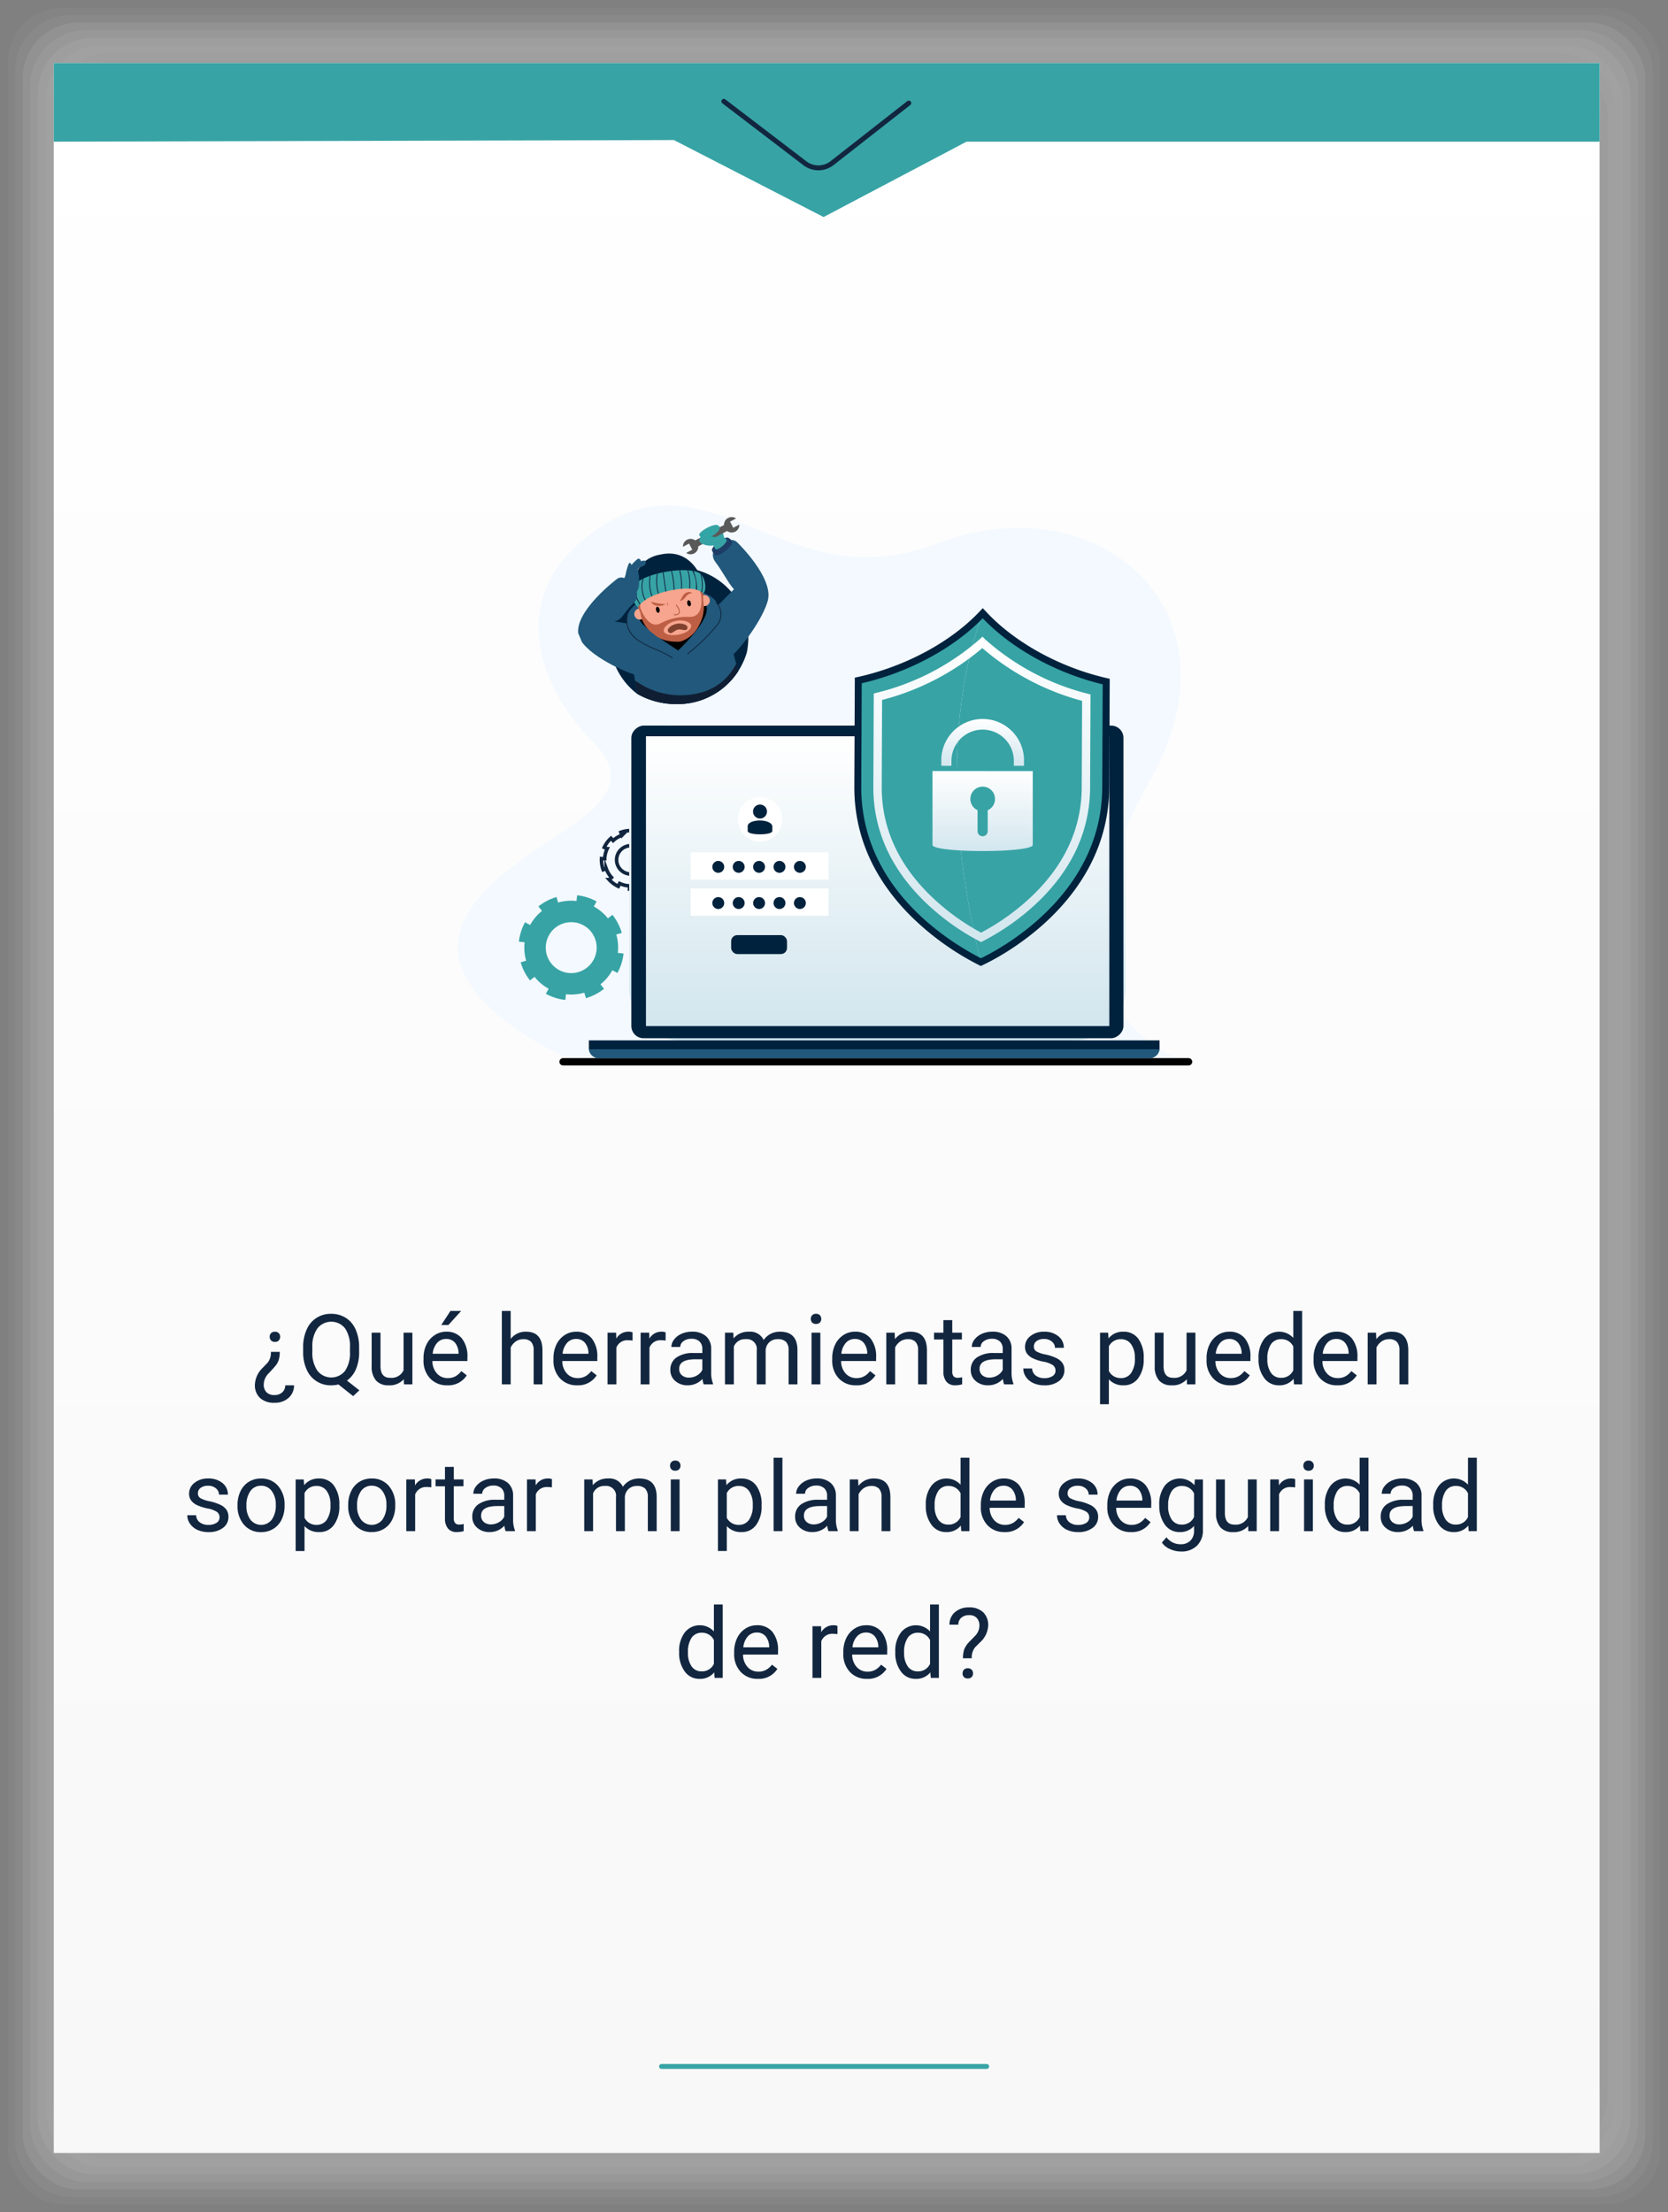 <svg xmlns="http://www.w3.org/2000/svg" xmlns:xlink="http://www.w3.org/1999/xlink" width="272.849" height="361.707" viewBox="0 0 272.849 361.707">
  <rect x="0" y="0" width="272.849" height="361.707" fill="#808080" stroke="none"/>
  <defs>
    <linearGradient id="linear-gradient" x1="0.5" x2="0.5" y2="1" gradientUnits="objectBoundingBox">
      <stop offset="0" stop-color="#fff"/>
      <stop offset="1" stop-color="#f8f8f8"/>
    </linearGradient>
    <linearGradient id="linear-gradient-2" x1="0.5" x2="0.5" y2="1" gradientUnits="objectBoundingBox">
      <stop offset="0" stop-color="#fff"/>
      <stop offset="1" stop-color="#d2e6ee"/>
    </linearGradient>
    <clipPath id="clip-path">
      <path id="Trazado_132517" data-name="Trazado 132517" d="M2229.925,1012.183l-5.467-20.368-17.644-.056-8.922,10.641-2.795,6.987,5.912,14.189,3.887-2.109a12.768,12.768,0,0,0,7.361,2.322,11.8,11.8,0,0,0,11.9-9.774Z" transform="translate(-2195.098 -991.76)" fill="none"/>
    </clipPath>
    <clipPath id="clip-path-2">
      <path id="Trazado_132497" data-name="Trazado 132497" d="M2240.041,1042.709s.963-1.811,5.034-2.687,5.162.006,5.673.4c.485-.314.511-1.872-.236-2.968-1.263-1.852-11.24-.327-11.449,2.5A3.5,3.5,0,0,0,2240.041,1042.709Z" transform="translate(-2239.062 -1036.647)" fill="#3569b3"/>
    </clipPath>
  </defs>
  <g id="Grupo_62061" data-name="Grupo 62061" transform="translate(-134.909 -971.945)">
    <g id="Grupo_57070" data-name="Grupo 57070" transform="translate(134.909 971.945)">
      <g id="Grupo_57069" data-name="Grupo 57069" transform="translate(0 0)" opacity="0.7" style="mix-blend-mode: multiply;isolation: isolate">
        <rect id="Rectángulo_29501" data-name="Rectángulo 29501" width="272.849" height="361.707" rx="9.04" transform="translate(0 0)" fill="#fff" opacity="0"/>
        <rect id="Rectángulo_29502" data-name="Rectángulo 29502" width="270.375" height="359.234" rx="9.04" transform="translate(1.237 1.237)" fill="#f3f3f3" opacity="0.048"/>
        <rect id="Rectángulo_29503" data-name="Rectángulo 29503" width="267.902" height="356.76" rx="9.04" transform="translate(2.473 2.474)" fill="#e7e7e7" opacity="0.095"/>
        <rect id="Rectángulo_29504" data-name="Rectángulo 29504" width="265.428" height="354.287" rx="9.04" transform="translate(3.71 3.71)" fill="#dbdbdb" opacity="0.143"/>
        <rect id="Rectángulo_29505" data-name="Rectángulo 29505" width="262.955" height="351.813" rx="9.04" transform="translate(4.947 4.947)" fill="#cecece" opacity="0.19"/>
        <rect id="Rectángulo_29506" data-name="Rectángulo 29506" width="260.481" height="349.34" rx="9.04" transform="translate(6.184 6.184)" fill="#c2c2c2" opacity="0.238"/>
        <rect id="Rectángulo_29507" data-name="Rectángulo 29507" width="258.008" height="346.866" rx="9.04" transform="translate(7.42 7.42)" fill="#b6b6b6" opacity="0.286"/>
        <rect id="Rectángulo_29508" data-name="Rectángulo 29508" width="255.534" height="344.393" rx="9.04" transform="translate(8.657 8.657)" fill="#aaa" opacity="0.333"/>
        <rect id="Rectángulo_29509" data-name="Rectángulo 29509" width="253.061" height="341.919" rx="9.04" transform="translate(9.894 9.894)" fill="#9e9e9e" opacity="0.381"/>
        <rect id="Rectángulo_29510" data-name="Rectángulo 29510" width="250.587" height="339.446" rx="9.04" transform="translate(11.131 11.131)" fill="#929292" opacity="0.429"/>
        <rect id="Rectángulo_29511" data-name="Rectángulo 29511" width="248.114" height="336.972" rx="9.04" transform="translate(12.367 12.367)" fill="#868686" opacity="0.476"/>
        <rect id="Rectángulo_29512" data-name="Rectángulo 29512" width="245.64" height="334.499" rx="9.04" transform="translate(13.604 13.604)" fill="#797979" opacity="0.524"/>
        <rect id="Rectángulo_29513" data-name="Rectángulo 29513" width="243.167" height="332.025" rx="9.04" transform="translate(14.841 14.841)" fill="#6d6d6d" opacity="0.571"/>
        <rect id="Rectángulo_29514" data-name="Rectángulo 29514" width="240.693" height="329.552" rx="9.04" transform="translate(16.078 16.078)" fill="#616161" opacity="0.619"/>
        <rect id="Rectángulo_29515" data-name="Rectángulo 29515" width="238.22" height="327.078" rx="9.04" transform="translate(17.314 17.314)" fill="#555" opacity="0.667"/>
        <rect id="Rectángulo_29516" data-name="Rectángulo 29516" width="235.746" height="324.605" rx="9.04" transform="translate(18.551 18.551)" fill="#494949" opacity="0.714"/>
        <rect id="Rectángulo_29517" data-name="Rectángulo 29517" width="233.273" height="322.131" rx="9.04" transform="translate(19.788 19.788)" fill="#3d3d3d" opacity="0.762"/>
        <rect id="Rectángulo_29518" data-name="Rectángulo 29518" width="230.799" height="319.658" rx="9.04" transform="translate(21.025 21.025)" fill="#313131" opacity="0.81"/>
        <rect id="Rectángulo_29519" data-name="Rectángulo 29519" width="228.326" height="317.184" rx="9.04" transform="translate(22.261 22.261)" fill="#242424" opacity="0.857"/>
        <rect id="Rectángulo_29520" data-name="Rectángulo 29520" width="225.852" height="314.711" rx="9.04" transform="translate(23.498 23.498)" fill="#181818" opacity="0.905"/>
        <rect id="Rectángulo_29521" data-name="Rectángulo 29521" width="223.379" height="312.237" rx="9.04" transform="translate(24.735 24.735)" fill="#0c0c0c" opacity="0.952"/>
        <rect id="Rectángulo_29522" data-name="Rectángulo 29522" width="220.905" height="309.764" rx="9.04" transform="translate(25.972 25.972)"/>
      </g>
      <rect id="Rectángulo_29523" data-name="Rectángulo 29523" width="252.868" height="341.726" transform="translate(8.793 10.308)" fill="url(#linear-gradient)"/>
      <path id="Trazado_123976" data-name="Trazado 123976" d="M185.015,982.253H437.883v12.858H334.317l-23.373,12.322-24.488-12.59-101.441.268Z" transform="translate(-176.222 -971.945)" fill="#37a3a5"/>
      <path id="Trazado_123977" data-name="Trazado 123977" d="M284.548,988.8,272,998.621a3.623,3.623,0,0,1-4.432.027L254.3,988.517" transform="translate(-135.895 -971.945)" fill="none" stroke="#12263f" stroke-linecap="round" stroke-miterlimit="10" stroke-width="0.806"/>
      <path id="Trazado_133724" data-name="Trazado 133724" d="M17.449,11.688a4.58,4.58,0,0,1-.168,1.324,2.959,2.959,0,0,1-.535.957q-.375.461-1.094,1.215a2.674,2.674,0,0,0-.8,1.527L14.832,17a1.752,1.752,0,0,0,.453,1.3,1.775,1.775,0,0,0,1.3.449,1.821,1.821,0,0,0,1.27-.441,1.48,1.48,0,0,0,.488-1.152h1.445a2.7,2.7,0,0,1-.895,2.055,3.3,3.3,0,0,1-2.309.8,3.326,3.326,0,0,1-2.367-.785,2.85,2.85,0,0,1-.836-2.184,4.076,4.076,0,0,1,1.25-2.719l.852-.883A2.638,2.638,0,0,0,16,11.688Zm.063-2.473a.869.869,0,0,1-.215.6.8.8,0,0,1-.637.243.817.817,0,0,1-.641-.243.86.86,0,0,1-.219-.6.821.821,0,0,1,.219-.581A.832.832,0,0,1,16.66,8.4a.819.819,0,0,1,.637.235A.83.83,0,0,1,17.512,9.215ZM30.434,11.68a7.026,7.026,0,0,1-.523,2.84,4.388,4.388,0,0,1-1.469,1.863l2.031,1.594-1.023.945-2.4-1.906a4.88,4.88,0,0,1-1.187.141,4.244,4.244,0,0,1-4-2.543,6.752,6.752,0,0,1-.59-2.832v-.82a6.953,6.953,0,0,1,.57-2.9,4.218,4.218,0,0,1,4-2.594,4.4,4.4,0,0,1,2.418.664,4.284,4.284,0,0,1,1.605,1.91,7.016,7.016,0,0,1,.563,2.91Zm-1.5-.734a5.162,5.162,0,0,0-.8-3.1,2.89,2.89,0,0,0-4.516-.008,5,5,0,0,0-.84,3v.836a5.147,5.147,0,0,0,.816,3.078,2.885,2.885,0,0,0,4.52.066,5.079,5.079,0,0,0,.82-3.035Zm8.8,5.219a3.07,3.07,0,0,1-2.477.992,2.628,2.628,0,0,1-2.059-.785,3.4,3.4,0,0,1-.715-2.324v-5.5h1.445v5.461q0,1.922,1.563,1.922A2.163,2.163,0,0,0,37.7,14.7V8.547h1.445V17H37.77Zm7.109.992a3.693,3.693,0,0,1-2.8-1.129,4.19,4.19,0,0,1-1.078-3.02v-.266a5.073,5.073,0,0,1,.48-2.246A3.748,3.748,0,0,1,42.8,8.949a3.378,3.378,0,0,1,1.871-.559A3.166,3.166,0,0,1,47.23,9.477a4.7,4.7,0,0,1,.914,3.109v.6H42.418a3,3,0,0,0,.73,2.02,2.3,2.3,0,0,0,1.777.77,2.517,2.517,0,0,0,1.3-.312,3.259,3.259,0,0,0,.93-.828l.883.688A3.55,3.55,0,0,1,44.848,17.156Zm-.18-7.578a1.928,1.928,0,0,0-1.469.637A3.1,3.1,0,0,0,42.465,12H46.7v-.109a2.753,2.753,0,0,0-.594-1.707A1.815,1.815,0,0,0,44.668,9.578ZM45.371,5h1.75L45.027,7.3l-1.164,0Zm9.852,4.57a3.073,3.073,0,0,1,2.5-1.18q2.68,0,2.7,3.023V17H58.98V11.406a1.946,1.946,0,0,0-.418-1.352,1.675,1.675,0,0,0-1.277-.437,2.086,2.086,0,0,0-1.234.375,2.546,2.546,0,0,0-.828.984V17H53.777V5h1.445ZM66.1,17.156a3.693,3.693,0,0,1-2.8-1.129,4.19,4.19,0,0,1-1.078-3.02v-.266A5.073,5.073,0,0,1,62.7,10.5a3.748,3.748,0,0,1,1.344-1.547,3.378,3.378,0,0,1,1.871-.559A3.166,3.166,0,0,1,68.48,9.477a4.7,4.7,0,0,1,.914,3.109v.6H63.668a3,3,0,0,0,.73,2.02,2.3,2.3,0,0,0,1.777.77,2.517,2.517,0,0,0,1.3-.312,3.259,3.259,0,0,0,.93-.828l.883.688A3.55,3.55,0,0,1,66.1,17.156Zm-.18-7.578a1.928,1.928,0,0,0-1.469.637A3.1,3.1,0,0,0,63.715,12h4.234v-.109a2.753,2.753,0,0,0-.594-1.707A1.815,1.815,0,0,0,65.918,9.578Zm9.234.266a4.331,4.331,0,0,0-.711-.055A1.9,1.9,0,0,0,72.512,11v6H71.066V8.547h1.406l.023.977a2.251,2.251,0,0,1,2.016-1.133,1.477,1.477,0,0,1,.641.109Zm5.414,0a4.331,4.331,0,0,0-.711-.055A1.9,1.9,0,0,0,77.926,11v6H76.48V8.547h1.406l.023.977a2.251,2.251,0,0,1,2.016-1.133,1.477,1.477,0,0,1,.641.109ZM86.8,17a3.036,3.036,0,0,1-.2-.891,3.225,3.225,0,0,1-2.406,1.047,2.984,2.984,0,0,1-2.051-.707,2.288,2.288,0,0,1-.8-1.793,2.39,2.39,0,0,1,1-2.051,4.733,4.733,0,0,1,2.824-.73h1.406v-.664A1.623,1.623,0,0,0,86.121,10a1.821,1.821,0,0,0-1.336-.449,2.108,2.108,0,0,0-1.3.391,1.151,1.151,0,0,0-.523.945H81.512a2,2,0,0,1,.449-1.223,3.066,3.066,0,0,1,1.219-.934,4.1,4.1,0,0,1,1.691-.344,3.342,3.342,0,0,1,2.289.73,2.635,2.635,0,0,1,.859,2.012v3.891a4.757,4.757,0,0,0,.3,1.852V17Zm-2.4-1.1a2.54,2.54,0,0,0,1.289-.352,2.127,2.127,0,0,0,.883-.914V12.9H85.441q-2.656,0-2.656,1.555a1.316,1.316,0,0,0,.453,1.063A1.742,1.742,0,0,0,84.4,15.9Zm7.242-7.352.039.938a3.122,3.122,0,0,1,2.508-1.094A2.417,2.417,0,0,1,96.605,9.75a3.2,3.2,0,0,1,1.1-.984,3.242,3.242,0,0,1,1.6-.375q2.781,0,2.828,2.945V17h-1.445V11.422a1.941,1.941,0,0,0-.414-1.355,1.823,1.823,0,0,0-1.391-.449,1.916,1.916,0,0,0-1.336.48,1.949,1.949,0,0,0-.617,1.293V17H95.473V11.461a1.613,1.613,0,0,0-1.8-1.844,1.934,1.934,0,0,0-1.945,1.211V17H90.277V8.547ZM105.879,17h-1.445V8.547h1.445ZM104.316,6.3a.863.863,0,0,1,.215-.594.807.807,0,0,1,.637-.242.819.819,0,0,1,.641.242.854.854,0,0,1,.219.594.826.826,0,0,1-.219.586.834.834,0,0,1-.641.234.821.821,0,0,1-.637-.234A.834.834,0,0,1,104.316,6.3ZM111.7,17.156a3.693,3.693,0,0,1-2.8-1.129,4.19,4.19,0,0,1-1.078-3.02v-.266a5.073,5.073,0,0,1,.48-2.246,3.748,3.748,0,0,1,1.344-1.547,3.378,3.378,0,0,1,1.871-.559,3.166,3.166,0,0,1,2.563,1.086A4.7,4.7,0,0,1,115,12.586v.6H109.27a3,3,0,0,0,.73,2.02,2.3,2.3,0,0,0,1.777.77,2.517,2.517,0,0,0,1.3-.312,3.259,3.259,0,0,0,.93-.828l.883.688A3.55,3.55,0,0,1,111.7,17.156Zm-.18-7.578a1.928,1.928,0,0,0-1.469.637A3.1,3.1,0,0,0,109.316,12h4.234v-.109a2.753,2.753,0,0,0-.594-1.707A1.815,1.815,0,0,0,111.52,9.578Zm6.516-1.031.047,1.063a3.08,3.08,0,0,1,2.531-1.219q2.68,0,2.7,3.023V17h-1.445V11.406a1.946,1.946,0,0,0-.418-1.352,1.675,1.675,0,0,0-1.277-.437,2.086,2.086,0,0,0-1.234.375,2.546,2.546,0,0,0-.828.984V17h-1.445V8.547ZM127.457,6.5V8.547h1.578V9.664h-1.578v5.249a1.173,1.173,0,0,0,.211.763.888.888,0,0,0,.719.254,3.5,3.5,0,0,0,.688-.094V17a4.215,4.215,0,0,1-1.109.155,1.8,1.8,0,0,1-1.461-.586,2.517,2.517,0,0,1-.492-1.664V9.664h-1.539V8.547h1.539V6.5ZM135.941,17a3.036,3.036,0,0,1-.2-.891,3.225,3.225,0,0,1-2.406,1.047,2.984,2.984,0,0,1-2.051-.707,2.287,2.287,0,0,1-.8-1.793,2.39,2.39,0,0,1,1-2.051,4.733,4.733,0,0,1,2.824-.73h1.406v-.664A1.623,1.623,0,0,0,135.262,10a1.821,1.821,0,0,0-1.336-.449,2.107,2.107,0,0,0-1.3.391,1.151,1.151,0,0,0-.523.945h-1.453a2,2,0,0,1,.449-1.223,3.066,3.066,0,0,1,1.219-.934,4.1,4.1,0,0,1,1.691-.344,3.342,3.342,0,0,1,2.289.73,2.635,2.635,0,0,1,.859,2.012v3.891a4.757,4.757,0,0,0,.3,1.852V17Zm-2.4-1.1a2.54,2.54,0,0,0,1.289-.352,2.127,2.127,0,0,0,.883-.914V12.9h-1.133q-2.656,0-2.656,1.555a1.316,1.316,0,0,0,.453,1.063A1.742,1.742,0,0,0,133.543,15.9Zm10.8-1.141a1.064,1.064,0,0,0-.441-.91,4.249,4.249,0,0,0-1.539-.559,7.277,7.277,0,0,1-1.742-.562,2.479,2.479,0,0,1-.953-.781,1.869,1.869,0,0,1-.309-1.078,2.193,2.193,0,0,1,.879-1.758,3.432,3.432,0,0,1,2.246-.719,3.532,3.532,0,0,1,2.332.742,2.357,2.357,0,0,1,.895,1.9h-1.453a1.3,1.3,0,0,0-.5-1.023,1.888,1.888,0,0,0-1.27-.43,1.976,1.976,0,0,0-1.234.344,1.082,1.082,0,0,0-.445.9.877.877,0,0,0,.414.789,5.1,5.1,0,0,0,1.5.508,7.8,7.8,0,0,1,1.754.578,2.558,2.558,0,0,1,1,.809,1.988,1.988,0,0,1,.324,1.152,2.163,2.163,0,0,1-.906,1.816,3.8,3.8,0,0,1-2.352.684,4.257,4.257,0,0,1-1.8-.359,2.922,2.922,0,0,1-1.223-1,2.42,2.42,0,0,1-.441-1.395h1.445a1.5,1.5,0,0,0,.582,1.152,2.258,2.258,0,0,0,1.434.426,2.331,2.331,0,0,0,1.316-.332A1.02,1.02,0,0,0,144.348,14.758Zm14.43-1.891a5.062,5.062,0,0,1-.883,3.109,2.829,2.829,0,0,1-2.391,1.18,3.1,3.1,0,0,1-2.422-.977v4.07h-1.445V8.547h1.32l.07.938a2.977,2.977,0,0,1,2.453-1.094,2.882,2.882,0,0,1,2.41,1.148,5.117,5.117,0,0,1,.887,3.2Zm-1.445-.164a3.735,3.735,0,0,0-.609-2.258,1.963,1.963,0,0,0-1.672-.828,2.125,2.125,0,0,0-1.969,1.164V14.82a2.129,2.129,0,0,0,1.984,1.156,1.954,1.954,0,0,0,1.652-.824A4.077,4.077,0,0,0,157.332,12.7Zm8.5,3.461a3.07,3.07,0,0,1-2.477.992,2.628,2.628,0,0,1-2.059-.785,3.4,3.4,0,0,1-.715-2.324v-5.5h1.445v5.461q0,1.922,1.563,1.922a2.163,2.163,0,0,0,2.2-1.234V8.547h1.445V17h-1.375Zm7.109.992a3.693,3.693,0,0,1-2.8-1.129,4.19,4.19,0,0,1-1.078-3.02v-.266a5.073,5.073,0,0,1,.48-2.246,3.748,3.748,0,0,1,1.344-1.547,3.378,3.378,0,0,1,1.871-.559,3.166,3.166,0,0,1,2.563,1.086,4.7,4.7,0,0,1,.914,3.109v.6h-5.727a3,3,0,0,0,.73,2.02,2.3,2.3,0,0,0,1.777.77,2.517,2.517,0,0,0,1.3-.312,3.258,3.258,0,0,0,.93-.828l.883.688A3.55,3.55,0,0,1,172.941,17.156Zm-.18-7.578a1.928,1.928,0,0,0-1.469.637A3.1,3.1,0,0,0,170.559,12h4.234v-.109a2.753,2.753,0,0,0-.594-1.707A1.815,1.815,0,0,0,172.762,9.578Zm4.8,3.125a4.952,4.952,0,0,1,.922-3.129,3.137,3.137,0,0,1,4.766-.168V5h1.445V17h-1.328l-.07-.906a2.943,2.943,0,0,1-2.414,1.063,2.887,2.887,0,0,1-2.395-1.2,5.008,5.008,0,0,1-.926-3.141Zm1.445.164a3.749,3.749,0,0,0,.594,2.25,1.919,1.919,0,0,0,1.641.813,2.108,2.108,0,0,0,2.008-1.234V10.813a2.125,2.125,0,0,0-1.992-1.2,1.929,1.929,0,0,0-1.656.82A4.128,4.128,0,0,0,179,12.867Zm11.438,4.289a3.693,3.693,0,0,1-2.8-1.129,4.19,4.19,0,0,1-1.078-3.02v-.266a5.073,5.073,0,0,1,.48-2.246,3.748,3.748,0,0,1,1.344-1.547,3.378,3.378,0,0,1,1.871-.559,3.166,3.166,0,0,1,2.563,1.086,4.7,4.7,0,0,1,.914,3.109v.6h-5.727a3,3,0,0,0,.73,2.02,2.3,2.3,0,0,0,1.777.77,2.517,2.517,0,0,0,1.3-.312,3.258,3.258,0,0,0,.93-.828l.883.688A3.55,3.55,0,0,1,190.441,17.156Zm-.18-7.578a1.928,1.928,0,0,0-1.469.637A3.1,3.1,0,0,0,188.059,12h4.234v-.109a2.753,2.753,0,0,0-.594-1.707A1.815,1.815,0,0,0,190.262,9.578Zm6.516-1.031.047,1.063a3.08,3.08,0,0,1,2.531-1.219q2.68,0,2.7,3.023V17h-1.445V11.406a1.946,1.946,0,0,0-.418-1.352,1.675,1.675,0,0,0-1.277-.437,2.086,2.086,0,0,0-1.234.375,2.546,2.546,0,0,0-.828.984V17H195.41V8.547ZM7.6,38.758a1.064,1.064,0,0,0-.441-.91,4.249,4.249,0,0,0-1.539-.559,7.277,7.277,0,0,1-1.742-.562,2.479,2.479,0,0,1-.953-.781,1.869,1.869,0,0,1-.309-1.078,2.193,2.193,0,0,1,.879-1.758,3.432,3.432,0,0,1,2.246-.719,3.532,3.532,0,0,1,2.332.742,2.357,2.357,0,0,1,.895,1.9H7.512a1.3,1.3,0,0,0-.5-1.023,1.888,1.888,0,0,0-1.27-.43,1.976,1.976,0,0,0-1.234.344,1.082,1.082,0,0,0-.445.9.877.877,0,0,0,.414.789,5.1,5.1,0,0,0,1.5.508,7.8,7.8,0,0,1,1.754.578,2.558,2.558,0,0,1,1,.809,1.988,1.988,0,0,1,.324,1.152,2.163,2.163,0,0,1-.906,1.816,3.8,3.8,0,0,1-2.352.684,4.257,4.257,0,0,1-1.8-.359,2.922,2.922,0,0,1-1.223-1A2.42,2.42,0,0,1,2.324,38.4H3.77a1.5,1.5,0,0,0,.582,1.152,2.258,2.258,0,0,0,1.434.426A2.331,2.331,0,0,0,7.1,39.645,1.02,1.02,0,0,0,7.6,38.758ZM10.543,36.7a4.993,4.993,0,0,1,.488-2.234,3.643,3.643,0,0,1,1.359-1.531,3.7,3.7,0,0,1,1.988-.539,3.565,3.565,0,0,1,2.793,1.2,4.6,4.6,0,0,1,1.066,3.18v.1a5.036,5.036,0,0,1-.473,2.215,3.589,3.589,0,0,1-1.352,1.527,3.743,3.743,0,0,1-2.02.547,3.556,3.556,0,0,1-2.785-1.2A4.575,4.575,0,0,1,10.543,36.8ZM12,36.867a3.616,3.616,0,0,0,.652,2.258,2.211,2.211,0,0,0,3.5-.012,3.955,3.955,0,0,0,.648-2.418,3.61,3.61,0,0,0-.66-2.254,2.1,2.1,0,0,0-1.754-.863,2.075,2.075,0,0,0-1.727.852A3.925,3.925,0,0,0,12,36.867Zm15.2,0a5.062,5.062,0,0,1-.883,3.109,2.829,2.829,0,0,1-2.391,1.18A3.1,3.1,0,0,1,21.5,40.18v4.07H20.051v-11.7h1.32l.07.938a2.977,2.977,0,0,1,2.453-1.094,2.882,2.882,0,0,1,2.41,1.148,5.117,5.117,0,0,1,.887,3.2ZM25.746,36.7a3.735,3.735,0,0,0-.609-2.258,1.963,1.963,0,0,0-1.672-.828A2.125,2.125,0,0,0,21.5,34.781V38.82a2.129,2.129,0,0,0,1.984,1.156,1.954,1.954,0,0,0,1.652-.824A4.077,4.077,0,0,0,25.746,36.7Zm2.9-.008a4.993,4.993,0,0,1,.488-2.234,3.643,3.643,0,0,1,1.359-1.531,3.7,3.7,0,0,1,1.988-.539,3.565,3.565,0,0,1,2.793,1.2,4.6,4.6,0,0,1,1.066,3.18v.1a5.036,5.036,0,0,1-.473,2.215,3.589,3.589,0,0,1-1.352,1.527,3.743,3.743,0,0,1-2.02.547,3.556,3.556,0,0,1-2.785-1.2A4.575,4.575,0,0,1,28.645,36.8Zm1.453.172a3.616,3.616,0,0,0,.652,2.258,2.211,2.211,0,0,0,3.5-.012,3.955,3.955,0,0,0,.648-2.418,3.61,3.61,0,0,0-.66-2.254,2.1,2.1,0,0,0-1.754-.863,2.075,2.075,0,0,0-1.727.852A3.925,3.925,0,0,0,30.1,36.867Zm12.141-3.023a4.331,4.331,0,0,0-.711-.055A1.9,1.9,0,0,0,39.6,35v6H38.152V32.547h1.406l.023.977A2.251,2.251,0,0,1,41.6,32.391a1.477,1.477,0,0,1,.641.109Zm3.68-3.344v2.047H47.5v1.117H45.918v5.249a1.173,1.173,0,0,0,.211.763.888.888,0,0,0,.719.254,3.5,3.5,0,0,0,.688-.094V41a4.215,4.215,0,0,1-1.109.155,1.8,1.8,0,0,1-1.461-.586,2.517,2.517,0,0,1-.492-1.664V33.664H42.934V32.547h1.539V30.5ZM54.4,41a3.036,3.036,0,0,1-.2-.891,3.225,3.225,0,0,1-2.406,1.047,2.984,2.984,0,0,1-2.051-.707,2.287,2.287,0,0,1-.8-1.793,2.39,2.39,0,0,1,1-2.051,4.733,4.733,0,0,1,2.824-.73h1.406v-.664A1.623,1.623,0,0,0,53.723,34a1.821,1.821,0,0,0-1.336-.449,2.107,2.107,0,0,0-1.3.391,1.151,1.151,0,0,0-.523.945H49.113a2,2,0,0,1,.449-1.223,3.066,3.066,0,0,1,1.219-.934,4.1,4.1,0,0,1,1.691-.344,3.342,3.342,0,0,1,2.289.73,2.635,2.635,0,0,1,.859,2.012v3.891a4.757,4.757,0,0,0,.3,1.852V41ZM52,39.9a2.54,2.54,0,0,0,1.289-.352,2.127,2.127,0,0,0,.883-.914V36.9H53.043q-2.656,0-2.656,1.555a1.316,1.316,0,0,0,.453,1.063A1.742,1.742,0,0,0,52,39.9Zm9.969-6.055a4.331,4.331,0,0,0-.711-.055A1.9,1.9,0,0,0,59.332,35v6H57.887V32.547h1.406l.023.977a2.251,2.251,0,0,1,2.016-1.133,1.477,1.477,0,0,1,.641.109Zm6.648-1.3.039.938a3.122,3.122,0,0,1,2.508-1.094,2.417,2.417,0,0,1,2.414,1.359,3.2,3.2,0,0,1,1.1-.984,3.242,3.242,0,0,1,1.6-.375q2.781,0,2.828,2.945V41H77.66V35.422a1.941,1.941,0,0,0-.414-1.355,1.823,1.823,0,0,0-1.391-.449,1.916,1.916,0,0,0-1.336.48,1.949,1.949,0,0,0-.617,1.293V41H72.449V35.461a1.613,1.613,0,0,0-1.8-1.844A1.934,1.934,0,0,0,68.7,34.828V41H67.254V32.547ZM82.855,41H81.41V32.547h1.445ZM81.293,30.3a.863.863,0,0,1,.215-.594.807.807,0,0,1,.637-.242.819.819,0,0,1,.641.242A.854.854,0,0,1,83,30.3a.826.826,0,0,1-.219.586.834.834,0,0,1-.641.234.821.821,0,0,1-.637-.234A.834.834,0,0,1,81.293,30.3ZM96.27,36.867a5.062,5.062,0,0,1-.883,3.109A2.829,2.829,0,0,1,93,41.156a3.1,3.1,0,0,1-2.422-.977v4.07H89.129v-11.7h1.32l.07.938a2.977,2.977,0,0,1,2.453-1.094,2.882,2.882,0,0,1,2.41,1.148,5.117,5.117,0,0,1,.887,3.2ZM94.824,36.7a3.735,3.735,0,0,0-.609-2.258,1.963,1.963,0,0,0-1.672-.828,2.125,2.125,0,0,0-1.969,1.164V38.82a2.129,2.129,0,0,0,1.984,1.156,1.954,1.954,0,0,0,1.652-.824A4.077,4.077,0,0,0,94.824,36.7ZM99.676,41H98.23V29h1.445Zm7.531,0a3.036,3.036,0,0,1-.2-.891,3.225,3.225,0,0,1-2.406,1.047,2.984,2.984,0,0,1-2.051-.707,2.288,2.288,0,0,1-.8-1.793,2.39,2.39,0,0,1,1-2.051,4.733,4.733,0,0,1,2.824-.73h1.406v-.664A1.623,1.623,0,0,0,106.527,34a1.821,1.821,0,0,0-1.336-.449,2.107,2.107,0,0,0-1.3.391,1.151,1.151,0,0,0-.523.945h-1.453a2,2,0,0,1,.449-1.223,3.066,3.066,0,0,1,1.219-.934,4.1,4.1,0,0,1,1.691-.344,3.342,3.342,0,0,1,2.289.73,2.635,2.635,0,0,1,.859,2.012v3.891a4.757,4.757,0,0,0,.3,1.852V41Zm-2.4-1.1a2.54,2.54,0,0,0,1.289-.352,2.127,2.127,0,0,0,.883-.914V36.9h-1.133q-2.656,0-2.656,1.555a1.316,1.316,0,0,0,.453,1.063A1.742,1.742,0,0,0,104.809,39.9Zm7.25-7.352.047,1.063a3.08,3.08,0,0,1,2.531-1.219q2.68,0,2.7,3.023V41h-1.445V35.406a1.946,1.946,0,0,0-.418-1.352,1.675,1.675,0,0,0-1.277-.437,2.086,2.086,0,0,0-1.234.375,2.546,2.546,0,0,0-.828.984V41h-1.445V32.547Zm11.07,4.156a4.952,4.952,0,0,1,.922-3.129,3.137,3.137,0,0,1,4.766-.168V29h1.445V41h-1.328l-.07-.906a2.943,2.943,0,0,1-2.414,1.063,2.887,2.887,0,0,1-2.395-1.2,5.008,5.008,0,0,1-.926-3.141Zm1.445.164a3.749,3.749,0,0,0,.594,2.25,1.92,1.92,0,0,0,1.641.813,2.108,2.108,0,0,0,2.008-1.234V34.813a2.125,2.125,0,0,0-1.992-1.2,1.929,1.929,0,0,0-1.656.82A4.128,4.128,0,0,0,124.574,36.867Zm11.438,4.289a3.693,3.693,0,0,1-2.8-1.129,4.19,4.19,0,0,1-1.078-3.02v-.266a5.073,5.073,0,0,1,.48-2.246,3.748,3.748,0,0,1,1.344-1.547,3.378,3.378,0,0,1,1.871-.559,3.166,3.166,0,0,1,2.563,1.086,4.7,4.7,0,0,1,.914,3.109v.6h-5.727a3,3,0,0,0,.73,2.02,2.3,2.3,0,0,0,1.777.77,2.517,2.517,0,0,0,1.3-.312,3.258,3.258,0,0,0,.93-.828l.883.688A3.55,3.55,0,0,1,136.012,41.156Zm-.18-7.578a1.928,1.928,0,0,0-1.469.637A3.1,3.1,0,0,0,133.629,36h4.234v-.109a2.753,2.753,0,0,0-.594-1.707A1.815,1.815,0,0,0,135.832,33.578Zm14.031,5.18a1.064,1.064,0,0,0-.441-.91,4.249,4.249,0,0,0-1.539-.559,7.277,7.277,0,0,1-1.742-.562,2.479,2.479,0,0,1-.953-.781,1.869,1.869,0,0,1-.309-1.078,2.193,2.193,0,0,1,.879-1.758A3.432,3.432,0,0,1,148,32.391a3.532,3.532,0,0,1,2.332.742,2.357,2.357,0,0,1,.895,1.9h-1.453a1.3,1.3,0,0,0-.5-1.023,1.888,1.888,0,0,0-1.27-.43,1.976,1.976,0,0,0-1.234.344,1.082,1.082,0,0,0-.445.9.877.877,0,0,0,.414.789,5.1,5.1,0,0,0,1.5.508,7.8,7.8,0,0,1,1.754.578,2.558,2.558,0,0,1,1,.809,1.988,1.988,0,0,1,.324,1.152,2.163,2.163,0,0,1-.906,1.816,3.8,3.8,0,0,1-2.352.684,4.257,4.257,0,0,1-1.8-.359,2.922,2.922,0,0,1-1.223-1,2.42,2.42,0,0,1-.441-1.395h1.445a1.5,1.5,0,0,0,.582,1.152,2.258,2.258,0,0,0,1.434.426,2.331,2.331,0,0,0,1.316-.332A1.02,1.02,0,0,0,149.863,38.758Zm6.836,2.4a3.693,3.693,0,0,1-2.8-1.129,4.19,4.19,0,0,1-1.078-3.02v-.266a5.073,5.073,0,0,1,.48-2.246,3.748,3.748,0,0,1,1.344-1.547,3.378,3.378,0,0,1,1.871-.559,3.166,3.166,0,0,1,2.563,1.086A4.7,4.7,0,0,1,160,36.586v.6H154.27a3,3,0,0,0,.73,2.02,2.3,2.3,0,0,0,1.777.77,2.517,2.517,0,0,0,1.3-.312,3.258,3.258,0,0,0,.93-.828l.883.688A3.55,3.55,0,0,1,156.7,41.156Zm-.18-7.578a1.928,1.928,0,0,0-1.469.637A3.1,3.1,0,0,0,154.316,36h4.234v-.109a2.753,2.753,0,0,0-.594-1.707A1.815,1.815,0,0,0,156.52,33.578Zm4.8,3.125a4.968,4.968,0,0,1,.914-3.145,3.151,3.151,0,0,1,4.836-.074l.07-.937h1.32V40.8a3.439,3.439,0,0,1-.973,2.586,3.589,3.589,0,0,1-2.613.945,4.348,4.348,0,0,1-1.789-.391,3.08,3.08,0,0,1-1.336-1.07L162.5,42a2.826,2.826,0,0,0,2.273,1.148,2.214,2.214,0,0,0,1.645-.594,2.269,2.269,0,0,0,.59-1.672v-.727a2.971,2.971,0,0,1-2.367,1,2.887,2.887,0,0,1-2.4-1.2A5.224,5.224,0,0,1,161.324,36.7Zm1.453.164a3.79,3.79,0,0,0,.586,2.246A1.9,1.9,0,0,0,165,39.93a2.117,2.117,0,0,0,2.008-1.242V34.828a2.142,2.142,0,0,0-1.992-1.211,1.921,1.921,0,0,0-1.648.82A4.128,4.128,0,0,0,162.777,36.867Zm13.086,3.3a3.07,3.07,0,0,1-2.477.992,2.628,2.628,0,0,1-2.059-.785,3.4,3.4,0,0,1-.715-2.324v-5.5h1.445v5.461q0,1.922,1.563,1.922a2.163,2.163,0,0,0,2.2-1.234V32.547h1.445V41h-1.375Zm7.688-6.32a4.331,4.331,0,0,0-.711-.055A1.9,1.9,0,0,0,180.91,35v6h-1.445V32.547h1.406l.023.977a2.251,2.251,0,0,1,2.016-1.133,1.477,1.477,0,0,1,.641.109Zm2.9,7.156H185V32.547h1.445Zm-1.562-10.7a.863.863,0,0,1,.215-.594.807.807,0,0,1,.637-.242.819.819,0,0,1,.641.242.854.854,0,0,1,.219.594.826.826,0,0,1-.219.586.834.834,0,0,1-.641.234.821.821,0,0,1-.637-.234A.834.834,0,0,1,184.887,30.3Zm3.523,6.4a4.952,4.952,0,0,1,.922-3.129,3.137,3.137,0,0,1,4.766-.168V29h1.445V41h-1.328l-.07-.906a2.943,2.943,0,0,1-2.414,1.063,2.887,2.887,0,0,1-2.395-1.2,5.008,5.008,0,0,1-.926-3.141Zm1.445.164a3.749,3.749,0,0,0,.594,2.25,1.919,1.919,0,0,0,1.641.813A2.108,2.108,0,0,0,194.1,38.7V34.813a2.125,2.125,0,0,0-1.992-1.2,1.929,1.929,0,0,0-1.656.82A4.128,4.128,0,0,0,189.855,36.867ZM203,41a3.036,3.036,0,0,1-.2-.891,3.225,3.225,0,0,1-2.406,1.047,2.984,2.984,0,0,1-2.051-.707,2.287,2.287,0,0,1-.8-1.793,2.39,2.39,0,0,1,1-2.051,4.733,4.733,0,0,1,2.824-.73h1.406v-.664A1.623,1.623,0,0,0,202.324,34a1.821,1.821,0,0,0-1.336-.449,2.107,2.107,0,0,0-1.3.391,1.151,1.151,0,0,0-.523.945h-1.453a2,2,0,0,1,.449-1.223,3.066,3.066,0,0,1,1.219-.934,4.1,4.1,0,0,1,1.691-.344,3.342,3.342,0,0,1,2.289.73,2.635,2.635,0,0,1,.859,2.012v3.891a4.757,4.757,0,0,0,.3,1.852V41Zm-2.4-1.1a2.54,2.54,0,0,0,1.289-.352,2.127,2.127,0,0,0,.883-.914V36.9h-1.133q-2.656,0-2.656,1.555a1.316,1.316,0,0,0,.453,1.063A1.742,1.742,0,0,0,200.605,39.9Zm5.531-3.2a4.952,4.952,0,0,1,.922-3.129,3.137,3.137,0,0,1,4.766-.168V29h1.445V41h-1.328l-.07-.906a2.943,2.943,0,0,1-2.414,1.063,2.887,2.887,0,0,1-2.395-1.2,5.008,5.008,0,0,1-.926-3.141Zm1.445.164a3.749,3.749,0,0,0,.594,2.25,1.919,1.919,0,0,0,1.641.813,2.108,2.108,0,0,0,2.008-1.234V34.813a2.125,2.125,0,0,0-1.992-1.2,1.929,1.929,0,0,0-1.656.82A4.128,4.128,0,0,0,207.582,36.867ZM82.777,60.7a4.952,4.952,0,0,1,.922-3.129,3.137,3.137,0,0,1,4.766-.168V53H89.91V65H88.582l-.07-.906A2.943,2.943,0,0,1,86.1,65.156a2.887,2.887,0,0,1-2.395-1.2,5.008,5.008,0,0,1-.926-3.141Zm1.445.164a3.749,3.749,0,0,0,.594,2.25,1.92,1.92,0,0,0,1.641.813A2.108,2.108,0,0,0,88.465,62.7V58.813a2.125,2.125,0,0,0-1.992-1.2,1.929,1.929,0,0,0-1.656.82A4.128,4.128,0,0,0,84.223,60.867ZM95.66,65.156a3.693,3.693,0,0,1-2.8-1.129,4.19,4.19,0,0,1-1.078-3.02v-.266a5.073,5.073,0,0,1,.48-2.246,3.748,3.748,0,0,1,1.344-1.547,3.378,3.378,0,0,1,1.871-.559,3.166,3.166,0,0,1,2.563,1.086,4.7,4.7,0,0,1,.914,3.109v.6H93.23a3,3,0,0,0,.73,2.02,2.3,2.3,0,0,0,1.777.77,2.517,2.517,0,0,0,1.3-.312,3.259,3.259,0,0,0,.93-.828l.883.688A3.55,3.55,0,0,1,95.66,65.156Zm-.18-7.578a1.928,1.928,0,0,0-1.469.637A3.1,3.1,0,0,0,93.277,60h4.234v-.109a2.753,2.753,0,0,0-.594-1.707A1.815,1.815,0,0,0,95.48,57.578Zm13.2.266a4.331,4.331,0,0,0-.711-.055A1.9,1.9,0,0,0,106.035,59v6H104.59V56.547H106l.023.977a2.251,2.251,0,0,1,2.016-1.133,1.477,1.477,0,0,1,.641.109Zm4.836,7.313a3.693,3.693,0,0,1-2.8-1.129,4.19,4.19,0,0,1-1.078-3.02v-.266a5.073,5.073,0,0,1,.48-2.246,3.748,3.748,0,0,1,1.344-1.547,3.378,3.378,0,0,1,1.871-.559,3.166,3.166,0,0,1,2.563,1.086,4.7,4.7,0,0,1,.914,3.109v.6h-5.727a3,3,0,0,0,.73,2.02,2.3,2.3,0,0,0,1.777.77,2.517,2.517,0,0,0,1.3-.312,3.259,3.259,0,0,0,.93-.828l.883.688A3.55,3.55,0,0,1,113.512,65.156Zm-.18-7.578a1.928,1.928,0,0,0-1.469.637A3.1,3.1,0,0,0,111.129,60h4.234v-.109a2.753,2.753,0,0,0-.594-1.707A1.815,1.815,0,0,0,113.332,57.578Zm4.8,3.125a4.952,4.952,0,0,1,.922-3.129,3.137,3.137,0,0,1,4.766-.168V53h1.445V65h-1.328l-.07-.906a2.943,2.943,0,0,1-2.414,1.063,2.887,2.887,0,0,1-2.395-1.2,5.008,5.008,0,0,1-.926-3.141Zm1.445.164a3.749,3.749,0,0,0,.594,2.25,1.92,1.92,0,0,0,1.641.813,2.108,2.108,0,0,0,2.008-1.234V58.813a2.125,2.125,0,0,0-1.992-1.2,1.929,1.929,0,0,0-1.656.82A4.128,4.128,0,0,0,119.574,60.867Zm9.625.917a4.663,4.663,0,0,1,.211-1.466,3.761,3.761,0,0,1,.8-1.193l1.023-1.053a2.36,2.36,0,0,0,.656-1.59,1.815,1.815,0,0,0-.43-1.282,1.62,1.62,0,0,0-1.25-.464,1.881,1.881,0,0,0-1.281.422,1.426,1.426,0,0,0-.484,1.133H127a2.632,2.632,0,0,1,.9-2.043,3.374,3.374,0,0,1,2.309-.777,3.185,3.185,0,0,1,2.3.792,2.87,2.87,0,0,1,.824,2.172,3.926,3.926,0,0,1-1.266,2.691l-.852.842a2.623,2.623,0,0,0-.57,1.818Zm-.062,2.482a.861.861,0,0,1,.215-.6.81.81,0,0,1,.637-.241.822.822,0,0,1,.641.241.852.852,0,0,1,.219.6.824.824,0,0,1-.219.588.837.837,0,0,1-.641.233.774.774,0,0,1-.852-.82Z" transform="translate(28.313 209.358)" fill="#12263f"/>
      <g id="thift" transform="translate(74.895 82.638)">
        <g id="data_protection" data-name="data protection">
          <path id="Trazado_132454" data-name="Trazado 132454" d="M2132.3,1080.7s-24.954-10.253-17.963-23.536,32.368-17.175,20.793-28.858c-9.389-9.476-12.993-22.945-2.212-32.345,20.777-18.113,32.509,10.02,58.608,0s50.528,10.758,34.915,38.487c-21.231,37.71,5.033,45.928,5.033,45.928Z" transform="translate(-2113.097 -989.725)" fill="#f3f9ff"/>
          <g id="Grupo_62014" data-name="Grupo 62014" transform="translate(9.983 53.17)">
            <g id="Grupo_62012" data-name="Grupo 62012" transform="translate(0 10.581)">
              <path id="Trazado_132455" data-name="Trazado 132455" d="M2158.3,1276.338a8.574,8.574,0,0,0-1.009,3.172l.936.106a7.717,7.717,0,0,0,.256,3.012l-.9.262a8.593,8.593,0,0,0,1.528,2.957l.165-.129.572-.456a7.643,7.643,0,0,0,2.312,1.946l-.454.826a8.5,8.5,0,0,0,3.174,1.006l.106-.936a7.653,7.653,0,0,0,3.01-.253l.262.9a8.61,8.61,0,0,0,2.959-1.531l0,0-.167-.214-.415-.521a7.621,7.621,0,0,0,1.944-2.308l.826.454a8.52,8.52,0,0,0,1.007-3.177l-.935-.106a7.641,7.641,0,0,0-.255-3.007l.9-.262a8.611,8.611,0,0,0-1.531-2.959l-.737.585a7.636,7.636,0,0,0-2.309-1.944l.453-.826a8.514,8.514,0,0,0-3.177-1.008l-.106.935a7.65,7.65,0,0,0-3.007.255l-.262-.9a8.558,8.558,0,0,0-2.959,1.531l0,.007.386.484.2.246a7.637,7.637,0,0,0-1.944,2.308Zm3.9,2.143a4.164,4.164,0,1,1,1.643,5.655A4.162,4.162,0,0,1,2162.2,1278.481Z" transform="translate(-2157.289 -1271.927)" fill="#37a3a5"/>
            </g>
            <g id="Grupo_62013" data-name="Grupo 62013" transform="translate(13.512)">
              <path id="Trazado_132456" data-name="Trazado 132456" d="M2218.655,1226.345a4.76,4.76,0,0,0-1.1,1.49l.473.223a4.293,4.293,0,0,0-.4,1.631l-.521-.023a4.775,4.775,0,0,0,.277,1.829l.11-.039.382-.138a4.251,4.251,0,0,0,.87,1.437l-.386.354a4.724,4.724,0,0,0,1.491,1.1l.223-.474a4.261,4.261,0,0,0,1.629.4l-.022.521a4.788,4.788,0,0,0,1.831-.278v0l-.05-.143-.125-.348a4.239,4.239,0,0,0,1.435-.868l.354.386a4.729,4.729,0,0,0,1.1-1.493l-.473-.223a4.247,4.247,0,0,0,.4-1.628l.521.023a4.781,4.781,0,0,0-.278-1.831l-.492.177a4.242,4.242,0,0,0-.868-1.435l.386-.354a4.736,4.736,0,0,0-1.493-1.1l-.223.473a4.251,4.251,0,0,0-1.628-.4l.023-.522a4.764,4.764,0,0,0-1.831.278v0l.116.324.059.164a4.246,4.246,0,0,0-1.435.868Zm1.671,1.824a2.314,2.314,0,1,1-.144,3.27A2.313,2.313,0,0,1,2220.326,1228.169Z" transform="translate(-2217.102 -1225.087)" fill="none" stroke="#12263f" stroke-miterlimit="10" stroke-width="0.582"/>
            </g>
          </g>
          <path id="Trazado_132457" data-name="Trazado 132457" d="M2289.56,1391.005H2187.247a.6.6,0,0,1-.6-.6h0a.6.6,0,0,1,.6-.6H2289.56a.6.6,0,0,1,.6.6h0A.6.6,0,0,1,2289.56,1391.005Z" transform="translate(-2170.033 -1299.427)"/>
          <rect id="Rectángulo_29957" data-name="Rectángulo 29957" width="81.196" height="51.819" rx="8.349" transform="translate(28.028 35.657)" fill="url(#linear-gradient-2)"/>
          <rect id="Rectángulo_29958" data-name="Rectángulo 29958" width="51.119" height="80.495" rx="2" transform="translate(108.874 36.007) rotate(90)" fill="#00223d"/>
          <g id="Grupo_62015" data-name="Grupo 62015" transform="translate(30.771 37.752)">
            <rect id="Rectángulo_29959" data-name="Rectángulo 29959" width="75.793" height="47.389" fill="url(#linear-gradient-2)"/>
          </g>
          <path id="Trazado_132458" data-name="Trazado 132458" d="M2301.3,1376.951v1.262a1.485,1.485,0,0,1-.011.19,1.642,1.642,0,0,1-1.631,1.452h-90.066a1.641,1.641,0,0,1-1.63-1.452,1.485,1.485,0,0,1-.011-.19v-1.262Z" transform="translate(-2186.522 -1289.475)" fill="#00223d"/>
          <path id="Trazado_132459" data-name="Trazado 132459" d="M2301.327,1383.38a1.642,1.642,0,0,1-1.631,1.452H2209.63a1.641,1.641,0,0,1-1.63-1.452Z" transform="translate(-2186.561 -1294.452)" fill="#21587b"/>
          <g id="Grupo_62021" data-name="Grupo 62021" transform="translate(64.855 16.801)">
            <g id="Grupo_62019" data-name="Grupo 62019">
              <g id="Grupo_62018" data-name="Grupo 62018">
                <g id="Grupo_62017" data-name="Grupo 62017">
                  <g id="Grupo_62016" data-name="Grupo 62016" transform="translate(0.57 0.834)">
                    <path id="Trazado_132460" data-name="Trazado 132460" d="M2423.184,1067.827l-.035-.036c-4.732,5.069-12.282,9.223-20.362,10.992,0,.54-.016,3.529-.077,17.309-.082,18.382,17.412,27.365,20.128,28.744C2414.859,1092.537,2421.11,1073,2423.184,1067.827Z" transform="translate(-2402.71 -1067.791)" fill="#37a3a5"/>
                    <path id="Trazado_132461" data-name="Trazado 132461" d="M2478.639,1067.951c-2.074,5.174-8.325,24.71-.346,57.009,2.631-1.211,20.347-10.18,20.429-28.562.062-13.78.075-16.77.077-17.309C2490.756,1077.251,2483.328,1073.045,2478.639,1067.951Z" transform="translate(-2458.165 -1067.915)" fill="#37a3a5"/>
                  </g>
                  <path id="Trazado_132462" data-name="Trazado 132462" d="M2420.875,1122.609l-.246-.125a44.344,44.344,0,0,1-11.259-8.1c-6.128-6.144-9.216-13.261-9.181-21.153l.029-6.391c.037-8.377.047-10.474.049-10.918l0-.457.446-.1c7.841-1.718,15.343-5.764,20.067-10.825l.416-.446.455.485c4.692,5.1,12.119,9.2,19.868,10.968l.446.1,0,.457c0,.54-.016,3.53-.078,17.309-.085,19.014-18.644,28.1-20.76,29.077ZM2401.4,1076.38c0,1-.016,3.656-.047,10.464l-.029,6.391c-.072,16.145,13.46,24.956,19.57,28.107,2.948-1.407,19.769-10.217,19.848-27.931.052-11.658.07-15.594.075-16.856-7.6-1.824-14.863-5.822-19.627-10.8C2416.4,1070.682,2409.073,1074.613,2401.4,1076.38Z" transform="translate(-2400.189 -1064.097)" fill="#00223d"/>
                </g>
                <path id="Trazado_132463" data-name="Trazado 132463" d="M2431.573,1134.665l-.314-.163a38.615,38.615,0,0,1-9.163-6.7c-5.431-5.405-8.17-11.65-8.139-18.562l.068-15.218.511-.132a39.877,39.877,0,0,0,16.792-8.719l.483-.444.464.464-.446.518.466-.5a39.891,39.891,0,0,0,16.676,8.836l.51.136-.068,15.219c-.03,6.911-2.824,13.132-8.3,18.489a38.872,38.872,0,0,1-8.964,6.484Zm-16.185-39.587-.063,14.167c-.029,6.532,2.573,12.449,7.736,17.586a37.283,37.283,0,0,0,8.516,6.292,37.486,37.486,0,0,0,8.573-6.215c5.209-5.091,7.864-10.984,7.893-17.517l.063-14.165a41.427,41.427,0,0,1-16.32-8.629A41.429,41.429,0,0,1,2415.388,1095.078Zm16.435-9.37,0,0Z" transform="translate(-2410.846 -1080.064)" fill="url(#linear-gradient-2)"/>
              </g>
            </g>
            <g id="Grupo_62020" data-name="Grupo 62020" transform="translate(12.786 18.203)">
              <path id="Trazado_132464" data-name="Trazado 132464" d="M2456.79,1182.031V1194.1c0,1.343,16.4,1.343,16.4,0v-12.066Zm9.032,6.407v3.42a.83.83,0,1,1-1.66,0v-3.428a2.018,2.018,0,1,1,1.66.008Z" transform="translate(-2456.79 -1173.593)" fill="url(#linear-gradient-2)"/>
              <path id="Trazado_132465" data-name="Trazado 132465" d="M2476.684,1152.255h-1.66v-.812a5.105,5.105,0,1,0-10.21,0v.813h-1.661v-.812a6.766,6.766,0,1,1,13.531,0Z" transform="translate(-2461.715 -1144.677)" fill="url(#linear-gradient-2)"/>
            </g>
          </g>
          <g id="Grupo_62030" data-name="Grupo 62030" transform="translate(38.09 47.719)">
            <g id="Grupo_62026" data-name="Grupo 62026" transform="translate(0 9.006)">
              <g id="Grupo_62023" data-name="Grupo 62023" transform="translate(0 5.914)">
                <rect id="Rectángulo_29960" data-name="Rectángulo 29960" width="22.553" height="4.458" fill="#fff"/>
                <g id="Grupo_62022" data-name="Grupo 62022" transform="translate(3.535 1.408)">
                  <circle id="Elipse_4137" data-name="Elipse 4137" cx="0.974" cy="0.974" r="0.974" transform="translate(0 0)" fill="#00223d"/>
                  <circle id="Elipse_4138" data-name="Elipse 4138" cx="0.974" cy="0.974" r="0.974" transform="translate(3.338 0)" fill="#00223d"/>
                  <circle id="Elipse_4139" data-name="Elipse 4139" cx="0.974" cy="0.974" r="0.974" transform="translate(6.676 0)" fill="#00223d"/>
                  <path id="Trazado_132466" data-name="Trazado 132466" d="M2343.629,1274.213a.973.973,0,1,1-.973-.974A.974.974,0,0,1,2343.629,1274.213Z" transform="translate(-2331.669 -1273.239)" fill="#00223d"/>
                  <circle id="Elipse_4140" data-name="Elipse 4140" cx="0.974" cy="0.974" r="0.974" transform="translate(13.351 0)" fill="#00223d"/>
                </g>
              </g>
              <g id="Grupo_62025" data-name="Grupo 62025">
                <rect id="Rectángulo_29961" data-name="Rectángulo 29961" width="22.553" height="4.458" fill="#fff"/>
                <g id="Grupo_62024" data-name="Grupo 62024" transform="translate(3.535 1.408)">
                  <circle id="Elipse_4141" data-name="Elipse 4141" cx="0.974" cy="0.974" r="0.974" fill="#00223d"/>
                  <circle id="Elipse_4142" data-name="Elipse 4142" cx="0.974" cy="0.974" r="0.974" transform="translate(3.338)" fill="#00223d"/>
                  <circle id="Elipse_4143" data-name="Elipse 4143" cx="0.974" cy="0.974" r="0.974" transform="translate(6.676)" fill="#00223d"/>
                  <path id="Trazado_132467" data-name="Trazado 132467" d="M2343.629,1248.035a.973.973,0,1,1-.973-.974A.973.973,0,0,1,2343.629,1248.035Z" transform="translate(-2331.669 -1247.061)" fill="#00223d"/>
                  <circle id="Elipse_4144" data-name="Elipse 4144" cx="0.974" cy="0.974" r="0.974" transform="translate(13.351)" fill="#00223d"/>
                </g>
              </g>
              <rect id="Rectángulo_29962" data-name="Rectángulo 29962" width="9.135" height="3.099" rx="1" transform="translate(6.617 13.539)" fill="#00223d"/>
            </g>
            <g id="Grupo_62029" data-name="Grupo 62029" transform="translate(7.708)">
              <circle id="Elipse_4145" data-name="Elipse 4145" cx="3.628" cy="3.628" r="3.628" fill="#fff"/>
              <g id="Grupo_62028" data-name="Grupo 62028" transform="translate(1.611 1.193)">
                <g id="Grupo_62027" data-name="Grupo 62027" transform="translate(0.878)">
                  <path id="Trazado_132468" data-name="Trazado 132468" d="M2327.99,1208.53a1.146,1.146,0,0,0,.89-.436,1.118,1.118,0,0,0,.245-.708,1.14,1.14,0,1,0-2.28,0,1.115,1.115,0,0,0,.245.708A1.149,1.149,0,0,0,2327.99,1208.53Z" transform="translate(-2326.845 -1206.241)" fill="#00223d"/>
                </g>
                <path id="Trazado_132469" data-name="Trazado 132469" d="M2326.993,1219.5c0,.722-4.033.722-4.033,0v-.841c.159-1.15,3.7-1.2,4.032,0Z" transform="translate(-2322.96 -1215.168)" fill="#00223d"/>
              </g>
            </g>
          </g>
        </g>
        <g id="Grupo_62043" data-name="Grupo 62043" transform="translate(18.524 0.46)">
          <g id="Grupo_62042" data-name="Grupo 62042" clip-path="url(#clip-path)">
            <ellipse id="Elipse_4146" data-name="Elipse 4146" cx="11.347" cy="11.473" rx="11.347" ry="11.473" transform="translate(6.297 9.731)" fill="#00223d"/>
            <g id="Grupo_62041" data-name="Grupo 62041" transform="translate(1.147 1.453)">
              <path id="Trazado_132470" data-name="Trazado 132470" d="M2257.167,1077.871l-16.659,3.705s-.943-3.924-1.636-8.056c-.651-3.885-1.08-7.955-.3-9.118,1.618-2.4,11.641-4.748,13.629-2.5,1,1.129,2.244,5.145,3.237,8.868C2256.429,1074.465,2257.167,1077.871,2257.167,1077.871Z" transform="translate(-2229.574 -1046.807)" fill="#21587b"/>
              <path id="Trazado_132471" data-name="Trazado 132471" d="M2250.756,1054.859c.369,3.08-6.55,7.926-6.55,7.926s-7.826-3.833-8.51-5.4c-1.489-3.4,2.35-5.253,6.208-6.051S2250.291,1050.978,2250.756,1054.859Z" transform="translate(-2227.418 -1039.07)" fill="#21587b"/>
              <path id="Trazado_132472" data-name="Trazado 132472" d="M2248.451,1054.7c-2.364.513-4.888,2.317-4.171,3.831s6.3,4.99,6.3,4.99,4.964-4.589,4.684-6.977S2250.815,1054.19,2248.451,1054.7Z" transform="translate(-2234.221 -1041.719)" style="mix-blend-mode: soft-light;isolation: isolate"/>
              <g id="Grupo_62035" data-name="Grupo 62035" transform="translate(8.785 5.962)">
                <g id="Grupo_62031" data-name="Grupo 62031" transform="translate(0.817 1.208)">
                  <path id="Trazado_132473" data-name="Trazado 132473" d="M2253.581,1035.881c.848,8.706-8.985,9.7-10.768,1.16C2241.31,1028.274,2252.8,1027.307,2253.581,1035.881Z" transform="translate(-2242.677 -1029.934)" fill="#f7a58e"/>
                </g>
                <g id="Grupo_62034" data-name="Grupo 62034">
                  <path id="Trazado_132474" data-name="Trazado 132474" d="M2269.682,1063.339a1.081,1.081,0,0,1-.184-.014.074.074,0,1,1,.027-.146c.005,0,.519.09.731-.254.175-.285-.272-.956-.46-1.19a.074.074,0,1,1,.115-.093c.076.094.732.935.47,1.36A.79.79,0,0,1,2269.682,1063.339Z" transform="translate(-2262.576 -1053.25)" fill="#b55b41"/>
                  <path id="Trazado_132475" data-name="Trazado 132475" d="M2257.125,1063.537c.056.271-.031.518-.193.551s-.34-.158-.4-.429.031-.518.193-.551S2257.069,1063.267,2257.125,1063.537Z" transform="translate(-2252.575 -1054.403)"/>
                  <path id="Trazado_132476" data-name="Trazado 132476" d="M2279.747,1058.828c.056.271-.03.517-.193.551s-.34-.159-.4-.429.031-.517.193-.551S2279.691,1058.557,2279.747,1058.828Z" transform="translate(-2270.088 -1050.757)"/>
                  <path id="Trazado_132477" data-name="Trazado 132477" d="M2242.657,1065.063a.909.909,0,1,1-1.074-.706A.909.909,0,0,1,2242.657,1065.063Z" transform="translate(-2240.452 -1055.357)" fill="#f7a58e"/>
                  <path id="Trazado_132478" data-name="Trazado 132478" d="M2289.317,1055.325a.909.909,0,1,1-1.074-.706A.909.909,0,0,1,2289.317,1055.325Z" transform="translate(-2276.572 -1047.819)" fill="#f7a58e"/>
                  <path id="Trazado_132479" data-name="Trazado 132479" d="M2242.374,1037.375c-.322-1.346-.608-3.857.885-4.058,1.9-.256,5.894-1.013,7.137-1.3,1.011-.237,1.8,1.918,2.031,3.271a13.835,13.835,0,0,0-.142-3.006c-.174-.662-1.282-5-6.584-3.907s-4.454,5.743-4.245,6.732A10.374,10.374,0,0,0,2242.374,1037.375Z" transform="translate(-2240.777 -1027.378)" fill="#bd5f45"/>
                  <path id="Trazado_132480" data-name="Trazado 132480" d="M2265.173,1076.568c-.322-.439.507-1.146,1.425-1.306s1.968.24,1.7.793-.893-.006-1.591.176C2266.105,1076.388,2265.633,1077.2,2265.173,1076.568Z" transform="translate(-2259.22 -1063.786)" fill="#80412e"/>
                  <path id="Trazado_132481" data-name="Trazado 132481" d="M2274,1053.928c.378-.738.619-1.3,1.249-1.424a.763.763,0,0,1,.759.17,1.037,1.037,0,0,0-.788.28C2274.862,1053.221,2274.677,1053.822,2274,1053.928Z" transform="translate(-2266.107 -1046.177)" fill="#bd5f45"/>
                  <path id="Trazado_132482" data-name="Trazado 132482" d="M2252.936,1059.37a8.285,8.285,0,0,0,2.394.4,1.687,1.687,0,0,1-1.227.283A1.265,1.265,0,0,1,2252.936,1059.37Z" transform="translate(-2249.802 -1051.512)" fill="#bd5f45"/>
                  <path id="Trazado_132483" data-name="Trazado 132483" d="M2264.02,1059.674a.408.408,0,0,1,.29.332.381.381,0,0,1-.186.354.713.713,0,0,0,.11-.326A.659.659,0,0,0,2264.02,1059.674Z" transform="translate(-2258.382 -1051.747)" fill="#b55b41"/>
                  <path id="Trazado_132484" data-name="Trazado 132484" d="M2239.963,1031.253s-.57-5.735,4.594-6.531c4.24-.877,6.174,2.692,6.573,4.005A25.077,25.077,0,0,0,2239.963,1031.253Z" transform="translate(-2239.746 -1024.585)" fill="#00223d"/>
                  <path id="Trazado_132485" data-name="Trazado 132485" d="M2254.943,1052.824s.872,4.159-1.96,3.97a.028.028,0,0,1,0,.006,8.948,8.948,0,0,0-4.54,1.02c0-.005,0-.01,0-.015-2.1,1.264-3.406-2.525-3.406-2.525a4.927,4.927,0,0,0,2.191,4.3c1.554,1.559,4.377,1.258,4.377,1.258a4.917,4.917,0,0,0,3.015-2.605A5.97,5.97,0,0,0,2254.943,1052.824Zm-3.538,6.861c-1.236.256-2.394-.006-2.508-.56s.754-1.412,1.986-1.666,2.373.182,2.488.741S2252.642,1059.429,2251.406,1059.685Z" transform="translate(-2243.67 -1046.445)" fill="#bd5f45"/>
                  <g id="Grupo_62033" data-name="Grupo 62033" transform="translate(0 2.725)">
                    <path id="Trazado_132486" data-name="Trazado 132486" d="M2240.041,1042.709s.963-1.811,5.034-2.687,5.162.006,5.673.4c.485-.314.511-1.872-.236-2.968-1.263-1.852-11.24-.327-11.449,2.5A3.5,3.5,0,0,0,2240.041,1042.709Z" transform="translate(-2239.062 -1036.647)" fill="#37a3a5"/>
                    <g id="Grupo_62032" data-name="Grupo 62032" clip-path="url(#clip-path-2)">
                      <path id="Trazado_132487" data-name="Trazado 132487" d="M2242.6,1047.272a1.669,1.669,0,0,1-.346-.394q-.153-.209-.288-.429a5.114,5.114,0,0,1-.442-.91,3.84,3.84,0,0,1-.2-1.991,3.1,3.1,0,0,1,.39-1.047.07.07,0,0,0-.121-.071,3.432,3.432,0,0,0-.453,2.022,4.636,4.636,0,0,0,.655,1.99c.1.174.215.343.334.506a1.877,1.877,0,0,0,.4.444c.073.052.144-.069.071-.121Z" transform="translate(-2240.664 -1041.098)" fill="#12263f" style="mix-blend-mode: soft-light;isolation: isolate"/>
                      <path id="Trazado_132488" data-name="Trazado 132488" d="M2247.46,1043.9a1.637,1.637,0,0,1-.664-.757,4.593,4.593,0,0,1-.375-.992,4.862,4.862,0,0,1-.056-2.129,4.657,4.657,0,0,1,.386-1.147c.04-.081-.081-.152-.121-.071a4.95,4.95,0,0,0,0,4.323,1.856,1.856,0,0,0,.758.894c.08.04.152-.081.071-.121Z" transform="translate(-2244.536 -1038.287)" fill="#12263f" style="mix-blend-mode: soft-light;isolation: isolate"/>
                      <path id="Trazado_132489" data-name="Trazado 132489" d="M2252.423,1041.995a6.211,6.211,0,0,1-.628-3.6,5.959,5.959,0,0,1,.224-1.027c.027-.087-.108-.123-.135-.037a6.342,6.342,0,0,0,.013,3.753,6.2,6.2,0,0,0,.406.986c.042.08.163.009.121-.071Z" transform="translate(-2248.772 -1037.135)" fill="#12263f" style="mix-blend-mode: soft-light;isolation: isolate"/>
                      <path id="Trazado_132490" data-name="Trazado 132490" d="M2257.469,1041.555a7.12,7.12,0,0,1-.553-3.465,6.941,6.941,0,0,1,.164-.991c.021-.088-.114-.125-.135-.037a7.21,7.21,0,0,0,.4,4.564c.036.082.157.011.121-.071Z" transform="translate(-2252.752 -1036.93)" fill="#12263f" style="mix-blend-mode: soft-light;isolation: isolate"/>
                      <path id="Trazado_132491" data-name="Trazado 132491" d="M2261.772,1039.249l-.476-3.36-.135-.956c-.012-.089-.148-.051-.135.037l.476,3.36q.067.478.135.956c.013.089.148.051.135-.037Z" transform="translate(-2256.064 -1035.281)" fill="#12263f" style="mix-blend-mode: soft-light;isolation: isolate"/>
                      <path id="Trazado_132492" data-name="Trazado 132492" d="M2267.45,1038.3a14.6,14.6,0,0,0-.375-3.348q-.108-.468-.248-.928a.07.07,0,0,0-.135.037,14.413,14.413,0,0,1,.59,3.291q.029.473.027.948a.07.07,0,0,0,.14,0Z" transform="translate(-2260.448 -1034.578)" fill="#12263f" style="mix-blend-mode: soft-light;isolation: isolate"/>
                      <path id="Trazado_132493" data-name="Trazado 132493" d="M2272.333,1036.912a10.076,10.076,0,0,0-.324-3.69,1.062,1.062,0,0,0-.41-.691.07.07,0,0,0-.071.121.919.919,0,0,1,.343.6q.12.428.2.866a9.9,9.9,0,0,1,.119,2.8c-.009.09.132.089.141,0Z" transform="translate(-2264.168 -1033.453)" fill="#12263f" style="mix-blend-mode: soft-light;isolation: isolate"/>
                      <path id="Trazado_132494" data-name="Trazado 132494" d="M2278.485,1038.03a8.9,8.9,0,0,0,.073-1.771c-.018-.3-.051-.592-.1-.885a4.636,4.636,0,0,0-.174-.747,2.144,2.144,0,0,0-.407-.732c-.06-.068-.159.031-.1.1a2.646,2.646,0,0,1,.53,1.33,8.726,8.726,0,0,1,.041,2.669c-.012.088.123.126.135.037Z" transform="translate(-2269.019 -1034.499)" fill="#12263f" style="mix-blend-mode: soft-light;isolation: isolate"/>
                      <path id="Trazado_132495" data-name="Trazado 132495" d="M2282.424,1038.593a7.238,7.238,0,0,0-.494-3.331,3.286,3.286,0,0,0-.483-.722c-.06-.068-.159.032-.1.1a4.578,4.578,0,0,1,.934,2.962c.01.331.006.661,0,.992a.07.07,0,0,0,.14,0Z" transform="translate(-2271.781 -1034.998)" fill="#12263f" style="mix-blend-mode: soft-light;isolation: isolate"/>
                      <path id="Trazado_132496" data-name="Trazado 132496" d="M2286.292,1036.423a7.073,7.073,0,0,0-.357-4.037,2.887,2.887,0,0,0-.545-.971c-.063-.065-.162.035-.1.1a2.6,2.6,0,0,1,.483.845,6.89,6.89,0,0,1,.312.944,6.969,6.969,0,0,1,.206,1.966,6.8,6.8,0,0,1-.135,1.117c-.018.088.117.126.135.037Z" transform="translate(-2274.833 -1032.581)" fill="#12263f" style="mix-blend-mode: soft-light;isolation: isolate"/>
                    </g>
                  </g>
                </g>
              </g>
              <g id="Grupo_62038" data-name="Grupo 62038" transform="translate(0 6.787)">
                <g id="Grupo_62036" data-name="Grupo 62036" transform="translate(7.118 0.013)">
                  <path id="Trazado_132498" data-name="Trazado 132498" d="M2234.444,1033.565a7.94,7.94,0,0,1,.584-2.118c.259-.157.576.236.358,1S2234.892,1033.7,2234.444,1033.565Z" transform="translate(-2233.821 -1030.709)" fill="#21587b"/>
                  <path id="Trazado_132499" data-name="Trazado 132499" d="M2234.111,1031.306a6.61,6.61,0,0,1,2.189-3.01c.324.028.487.28.27.611a10.267,10.267,0,0,1-.763.92l-.487,2.1Z" transform="translate(-2233.563 -1028.296)" fill="#21587b"/>
                  <path id="Trazado_132500" data-name="Trazado 132500" d="M2231.765,1036.687a9.523,9.523,0,0,1,1.437-2.681c.6-.446,1.067.26,1.172.768s.4,2.435-.354,3.45S2231.262,1038.727,2231.765,1036.687Z" transform="translate(-2231.685 -1032.607)" fill="#21587b"/>
                  <path id="Trazado_132501" data-name="Trazado 132501" d="M2237.283,1031.012a3.408,3.408,0,0,1,2.395-1.211.437.437,0,0,1-.01.7c-.41.386-1.149.131-1.267,1.32C2238.308,1032.356,2236.72,1032.124,2237.283,1031.012Z" transform="translate(-2235.925 -1029.46)" fill="#21587b"/>
                </g>
                <path id="Trazado_132502" data-name="Trazado 132502" d="M2208.669,1049.514l-2.563-.411c1.3-.237,1.474-1.392,3.007-2.849,2.177-1.79-1.177-5.287-2.59-4.082,0,0-6.883,5.176-6.313,8.99.42,2.808,6.936,6.053,9.647,6.775C2209.66,1057.066,2208.646,1049.625,2208.669,1049.514Z" transform="translate(-2200.176 -1038.833)" fill="#21587b"/>
                <g id="Grupo_62037" data-name="Grupo 62037" transform="translate(7.913)">
                  <path id="Trazado_132503" data-name="Trazado 132503" d="M2235.232,1030.639a.031.031,0,0,1-.013,0,.029.029,0,0,1-.013-.04,5.932,5.932,0,0,1,1.907-2.354.03.03,0,0,1,.041.01.03.03,0,0,1-.01.041,5.871,5.871,0,0,0-1.885,2.33A.029.029,0,0,1,2235.232,1030.639Z" transform="translate(-2235.202 -1028.238)" fill="#21587b"/>
                  <path id="Trazado_132504" data-name="Trazado 132504" d="M2236.806,1031.117a.03.03,0,0,1-.024-.048,3.193,3.193,0,0,1,2.593-1.379.03.03,0,0,1,0,.059,3.136,3.136,0,0,0-2.541,1.355A.029.029,0,0,1,2236.806,1031.117Z" transform="translate(-2236.421 -1029.361)" fill="#21587b"/>
                </g>
                <path id="Trazado_132505" data-name="Trazado 132505" d="M2242.083,1034.893a.029.029,0,0,1-.021-.009.029.029,0,0,1,0-.042,2.285,2.285,0,0,0,.475-1.557,7.644,7.644,0,0,0-.251-2.024c-.008-.012-.078-.177.357-.463a1.867,1.867,0,0,1,.221-.111c.266-.121.667-.3.724-.569a.464.464,0,0,0-.147-.4.03.03,0,0,1,0-.042.03.03,0,0,1,.042,0,.517.517,0,0,1,.161.447c-.063.295-.481.485-.757.611a1.9,1.9,0,0,0-.213.106c-.389.256-.336.39-.335.392a7.649,7.649,0,0,1,.256,2.046,2.292,2.292,0,0,1-.494,1.6A.028.028,0,0,1,2242.083,1034.893Z" transform="translate(-2232.593 -1029.349)" fill="#21587b"/>
              </g>
              <g id="Grupo_62039" data-name="Grupo 62039" transform="translate(22.041 3.737)">
                <path id="Trazado_132506" data-name="Trazado 132506" d="M2298.112,1025.9l3.084-3.109c-.859-.888-1.785-2.786-3.053-4.48-1.66-2.216,2.289-4.518,3.582-3.185,0,0,5.95,5.727,5.021,9.471-.683,2.756-4.181,7.769-6.383,9.506C2300.2,1033.228,2298.177,1026,2298.112,1025.9Z" transform="translate(-2297.742 -1014.735)" fill="#21587b"/>
              </g>
              <path id="Trazado_132507" data-name="Trazado 132507" d="M2279.5,1068.1a.07.07,0,0,1-.046-.123l.271-.236a29.871,29.871,0,0,0,4.515-4.471,2.7,2.7,0,0,0-.141-3.52l-.052-.071a.07.07,0,1,1,.113-.083l.052.07a2.85,2.85,0,0,1,.146,3.679,29.338,29.338,0,0,1-4.542,4.5l-.271.236A.071.071,0,0,1,2279.5,1068.1Z" transform="translate(-2261.524 -1045.704)" fill="#12263f" style="mix-blend-mode: soft-light;isolation: isolate"/>
              <path id="Trazado_132508" data-name="Trazado 132508" d="M2242.66,1075.872a.07.07,0,0,1-.041-.013,14.457,14.457,0,0,0-2.586-1.326c-2.536-1.107-5.41-2.362-4.8-5.765a.07.07,0,0,1,.081-.057.07.07,0,0,1,.057.081c-.591,3.294,2.229,4.526,4.718,5.612a14.533,14.533,0,0,1,2.611,1.341.07.07,0,0,1-.041.127Z" transform="translate(-2227.249 -1052.78)" fill="#12263f" style="mix-blend-mode: soft-light;isolation: isolate"/>
              <path id="Trazado_132509" data-name="Trazado 132509" d="M2300.4,1013.76a1.008,1.008,0,0,0-.822-.819,3.913,3.913,0,0,0-2.443,1.85c-.12.321.2.694.408.939C2298.067,1016.353,2300.378,1014.5,2300.4,1013.76Z" transform="translate(-2275.214 -1009.607)" fill="#1e3d66"/>
              <g id="Grupo_62040" data-name="Grupo 62040" transform="translate(17.145)">
                <path id="Trazado_132510" data-name="Trazado 132510" d="M2298.547,1010.6c.154.411-1.593,1.9-1.854,1.48l-.849-1.445,1.558-1.243Z" transform="translate(-2291.377 -1006.86)" fill="#37a3a5"/>
                <path id="Trazado_132511" data-name="Trazado 132511" d="M2291.441,1004.532a4.521,4.521,0,0,1,.289.623,2.073,2.073,0,0,1,.156.637,1.941,1.941,0,0,1-2.067,1.406,1.546,1.546,0,0,1-.613-.245,5.005,5.005,0,0,1-1.023-1.01l-.011-.013c-.1-.134-.18-.236-.236-.3-.011-.013-.017-.019-.016-.031a.366.366,0,0,0-.032-.05c-.284-.527,2.43-2.063,3.07-1.618A2.2,2.2,0,0,1,2291.441,1004.532Z" transform="translate(-2285.202 -1002.572)" fill="#37a3a5"/>
                <path id="Trazado_132512" data-name="Trazado 132512" d="M2278.583,1002.98l4.712-2.518a1.254,1.254,0,0,0,2.007-1.044l-1,.522-.523-1.006.986-.513a1.252,1.252,0,0,0-1.972,1.067l-4.712,2.518a1.254,1.254,0,0,0-2.007,1.043l1-.522.523,1.006-.986.513a1.252,1.252,0,0,0,1.972-1.067Z" transform="translate(-2276.07 -998.194)" fill="#595959"/>
                <path id="Trazado_132513" data-name="Trazado 132513" d="M2288.611,1006.454s.421.659,1.8-.146,1.412-1.368,1.178-1.652S2287.854,1005.693,2288.611,1006.454Z" transform="translate(-2285.695 -1003.166)" fill="#37a3a5"/>
                <path id="Trazado_132514" data-name="Trazado 132514" d="M2289.892,1010.287c-.567.02-1.576-.173-1.858-.674-.344-.613,1.16-1.619,1.6-1.835.508.135.147.836-.322,1.079,1.044-.111,1.937.158,1.76.576A1.382,1.382,0,0,1,2289.892,1010.287Z" transform="translate(-2285.292 -1005.613)" fill="#37a3a5"/>
                <path id="Trazado_132515" data-name="Trazado 132515" d="M2291.409,1008.9l-.012,0a3.063,3.063,0,0,0-1.412-.122h-.005l-.007-.059h0c.023,0,.195-.048.41-.388a.55.55,0,0,0,.122-.432.339.339,0,0,0-.209-.195,4.806,4.806,0,0,0-1.4,1.109.03.03,0,1,1-.046-.038,4.875,4.875,0,0,1,1.435-1.131l.012-.006.012.005a.4.4,0,0,1,.255.237.6.6,0,0,1-.128.482,1.218,1.218,0,0,1-.294.338,2.806,2.806,0,0,1,1.279.145.03.03,0,0,1-.012.057Z" transform="translate(-2285.958 -1005.501)" fill="#00b8af"/>
              </g>
              <path id="Trazado_132516" data-name="Trazado 132516" d="M2259.628,1111.369l-16.659,3.7s-.943-3.924-1.636-8.056a12.643,12.643,0,0,0,11.486,1.772,8.989,8.989,0,0,0,5.085-4.522C2258.891,1107.962,2259.628,1111.369,2259.628,1111.369Z" transform="translate(-2232.035 -1080.305)" fill="#0f1e33"/>
            </g>
          </g>
        </g>
      </g>
    </g>
    <line id="Línea_1692" data-name="Línea 1692" x2="53.181" transform="translate(243.123 1309.833)" fill="none" stroke="#37a3a5" stroke-linecap="round" stroke-miterlimit="10" stroke-width="0.806"/>
  </g>
</svg>
